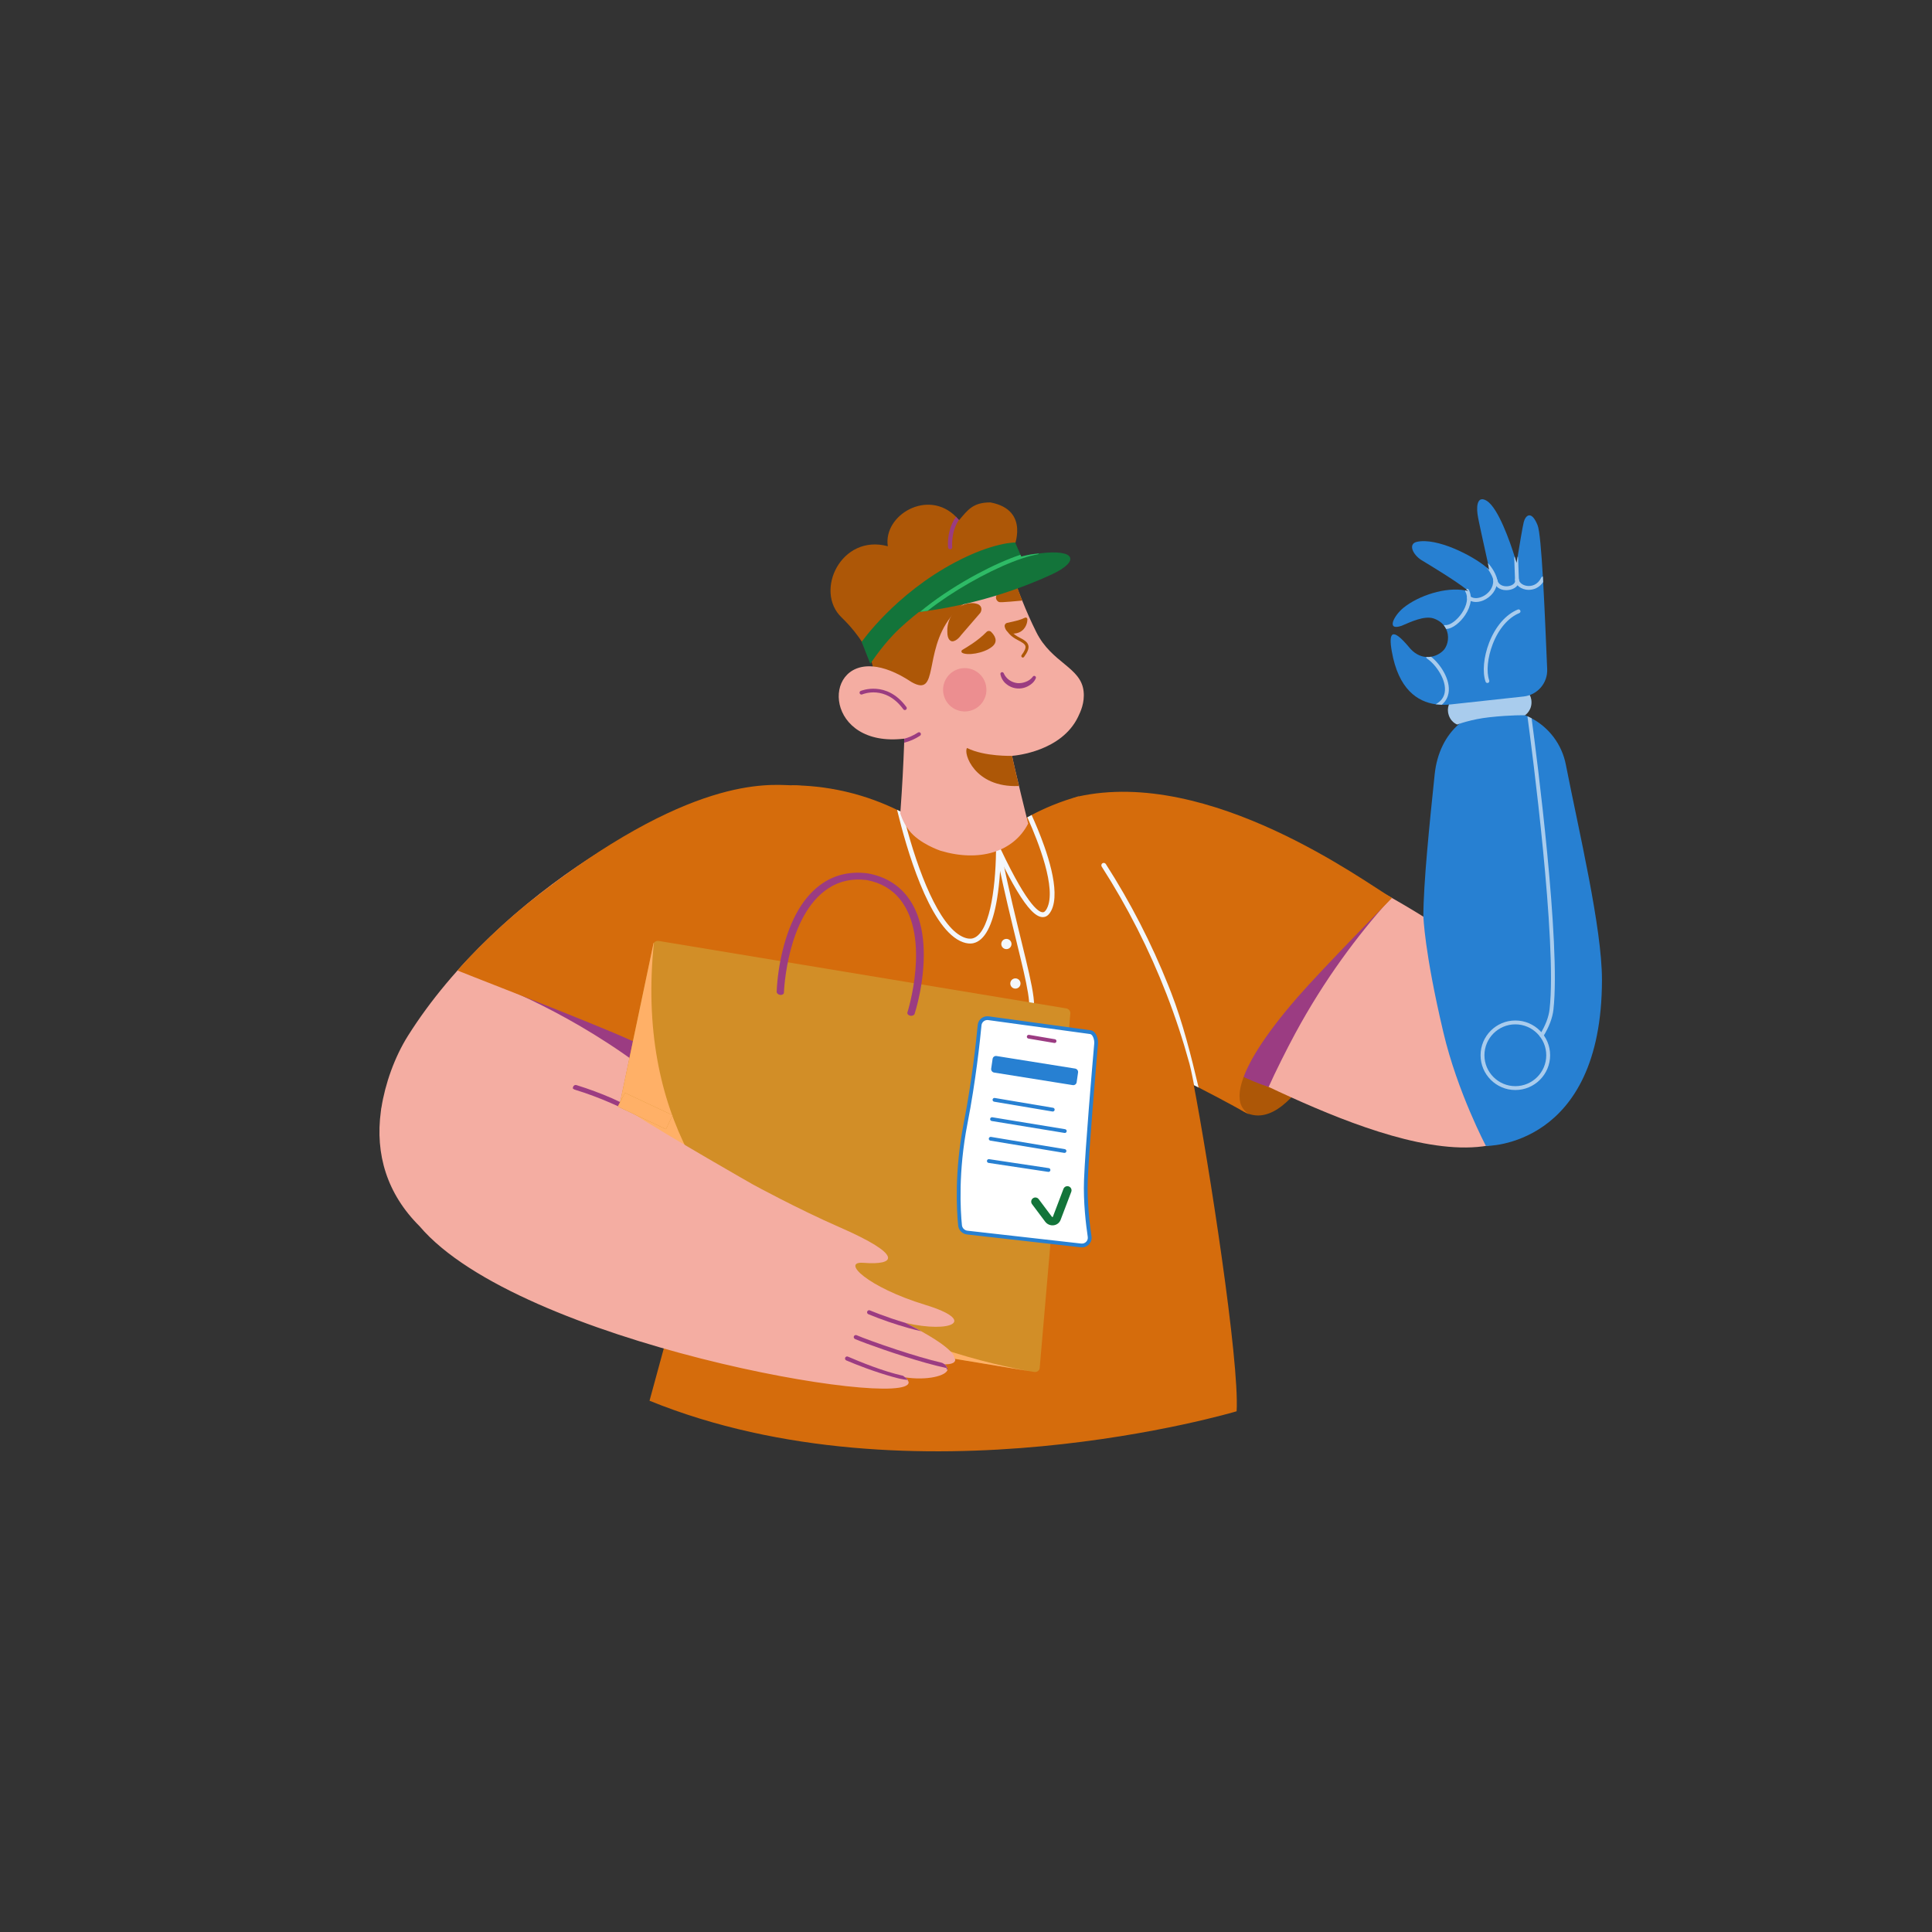<svg width="642" height="642" viewBox="0 0 642 642" fill="none" xmlns="http://www.w3.org/2000/svg">
<rect x="0" y="0" width="642" height="642" fill="#333333" stroke="none"/>
<g clip-path="url(#clip0_224_3055)">
<path d="M160.361 321.14C210.92 367.974 229.66 375.444 236.093 370.635C242.171 366.092 238.167 349.914 232.41 340.247C220.54 320.317 191.2 311.248 160.361 321.14Z" fill="#AD5707"/>
<path d="M460.067 300.191C454.969 303.58 399.097 341.269 407.124 362.347C408.652 366.361 412.672 370.229 417.252 370.635C432.757 372.011 448.978 333.221 460.067 300.191Z" fill="#AD5707"/>
<path d="M509.388 373.272C514.714 368.743 516.473 366.337 517.155 361.426C520.737 335.651 491.144 312.16 440.502 286.607C428.302 305.793 410.117 331.422 397.917 350.605C412.152 354.422 484.063 399.208 509.388 373.272Z" fill="#F4ADA2"/>
<path d="M461.678 299.04C451.19 310.744 440.114 325.438 430.373 343.47C427.531 348.732 423.801 356.184 421.565 361.19C414.889 359.041 409.462 356.034 402.75 352.449C422.393 334.646 442.036 316.843 461.678 299.04Z" fill="#9B3C82"/>
<path d="M431.064 331.498C407.583 358.537 411.823 366.389 412.88 368.102C413.586 369.25 414.514 369.976 415.181 370.404C414.252 369.888 405.926 365.258 398.548 361.504C397.91 361.179 397.28 360.862 396.663 360.553C396.529 360.486 396.398 360.419 396.267 360.355C395.73 360.09 395.206 359.832 394.695 359.584C391.244 357.913 388.132 356.527 388.132 356.527C385.98 355.569 383.869 354.671 381.804 353.829C381.804 353.829 361.182 337.749 350.142 297.087C350.142 297.084 350.142 297.084 350.142 297.082C349.021 292.961 348.001 288.587 347.11 283.951C346.991 283.327 346.862 282.613 346.758 281.833C346.397 279.119 346.358 275.599 348.197 272.334C350.298 268.607 354.107 265.966 358.09 264.716C402.082 254.882 453.628 293.17 462.553 298.394C462.553 298.394 439.528 321.753 431.064 331.498Z" fill="#D56C0C"/>
<path d="M215.836 465.461C217.489 459.384 242.754 366.893 242.82 366.187C242.823 366.17 242.91 365.816 242.912 365.8C243.635 358.143 244.128 353.055 244.857 347.033V347.031C244.913 346.573 244.97 346.11 245.028 345.638C246.644 332.603 249.222 316.175 253.584 296.942V296.939C256.1 285.85 259.207 273.833 263.065 260.99C263.07 260.978 263.072 260.964 263.077 260.953C267.989 260.98 274.195 261.459 281.174 263.096C287.93 264.68 293.609 266.929 298.096 269.107C298.57 269.337 299.03 269.567 299.477 269.795C299.647 269.88 299.815 269.968 299.981 270.053C300.349 270.244 300.708 270.433 301.058 270.622C305.503 268.566 317.195 263.927 330.628 267.638C334.654 268.752 337.999 270.382 340.651 272.003C340.89 271.867 341.132 271.731 341.378 271.596C341.417 271.573 341.456 271.552 341.495 271.531C341.919 271.294 342.354 271.059 342.798 270.824C344.849 269.742 347.128 268.656 349.628 267.629C352.761 266.345 355.707 265.375 358.375 264.637C358.382 264.646 358.389 264.657 358.393 264.667C367.893 279.382 394.213 348.654 395.253 353.457C395.253 353.461 395.256 353.468 395.258 353.473C395.719 355.602 396.147 357.709 396.547 359.794C401.697 386.683 411.919 452.344 410.926 468.967C410.926 468.967 303.475 501.115 215.836 465.461Z" fill="#D56C0C"/>
<path d="M340.066 339.138C339.596 339.138 339.093 339.061 338.56 338.907C338.133 338.784 337.886 338.337 338.009 337.91C338.133 337.482 338.58 337.236 339.007 337.359C339.81 337.591 340.467 337.581 340.959 337.331C343.447 336.065 341.223 326.966 337.857 313.194C336.035 305.742 333.768 296.467 331.459 285.405C331.368 284.969 331.647 284.543 332.083 284.452C332.518 284.36 332.945 284.64 333.036 285.076C335.34 296.111 337.603 305.371 339.422 312.812C343.469 329.367 345.315 336.923 341.69 338.767C341.205 339.014 340.662 339.138 340.066 339.138Z" fill="#F4F7FB"/>
<path d="M334.425 315.393C335.363 315.393 336.124 314.632 336.124 313.693C336.124 312.754 335.363 311.992 334.425 311.992C333.486 311.992 332.725 312.754 332.725 313.693C332.725 314.632 333.486 315.393 334.425 315.393Z" fill="#F4F7FB"/>
<path d="M337.417 328.516C338.356 328.516 339.117 327.755 339.117 326.816C339.117 325.877 338.356 325.115 337.417 325.115C336.479 325.115 335.718 325.877 335.718 326.816C335.718 327.755 336.479 328.516 337.417 328.516Z" fill="#F4F7FB"/>
<path d="M398.296 361.376C397.658 361.051 396.789 360.616 396.789 360.616C396.789 360.616 395.85 355.638 395.258 353.472C395.256 353.467 395.253 353.46 395.253 353.455C393.117 345.651 390.58 337.955 387.662 330.423C381.928 315.62 374.672 301.34 366.098 287.979C365.858 287.603 365.966 287.104 366.339 286.864C366.714 286.625 367.214 286.733 367.453 287.106C375.646 299.871 382.641 313.467 388.267 327.559C388.269 327.566 388.274 327.573 388.276 327.582C388.575 328.332 388.872 329.085 389.165 329.84C393.085 339.958 395.785 350.802 398.296 361.376Z" fill="#F4F7FB"/>
<path d="M349.306 302.648C348.726 303.767 348.012 304.446 347.188 304.667C345.068 305.233 342.534 303.122 339.209 298.023C337.573 295.516 335.731 292.242 333.705 288.246V288.243C333.314 287.472 332.918 286.673 332.513 285.847C332.469 287.083 332.407 288.303 332.329 289.5V289.503C332.112 292.834 331.767 295.971 331.316 298.697C329.836 307.613 327.189 312.565 323.448 313.421C323.188 313.481 322.826 313.534 322.373 313.534C321.535 313.534 320.389 313.35 319 312.669C308.559 307.544 301.179 281.88 298.095 269.106C298.569 269.336 299.029 269.566 299.476 269.794C299.465 269.762 299.455 269.731 299.446 269.699C299.48 269.227 299.517 268.753 299.549 268.279C299.687 268.868 299.832 269.46 299.98 270.052C300.191 270.915 300.41 271.778 300.633 272.644C305.159 290.055 312.021 307.447 319.711 311.221C321.468 312.084 322.66 311.948 323.091 311.849C328.652 310.578 330.807 296.05 330.977 282.766C330.98 282.667 330.982 282.569 330.982 282.469C330.984 282.094 331.247 281.77 331.615 281.691C331.983 281.611 332.354 281.792 332.515 282.133C332.538 282.184 332.563 282.234 332.586 282.283C341.925 302 345.615 303.421 346.771 303.108C347.231 302.985 347.624 302.384 347.875 301.904C351.271 295.356 344.846 279.354 341.727 272.365C341.605 272.093 341.377 271.594 341.377 271.594C341.377 271.594 342.353 271.057 342.797 270.823C343.974 273.394 345.594 277.151 347.037 281.27C348.812 286.323 350.32 291.915 350.421 296.519V296.524C350.475 298.901 350.155 301.009 349.306 302.648Z" fill="#F4F7FB"/>
<path d="M336.77 182.261L337.477 193.669C337.477 193.669 337.446 193.692 337.431 193.705C337.415 193.718 337.4 193.734 337.382 193.746C335.75 195.077 333.887 197.302 331.937 200.038C329.193 203.883 326.276 208.741 323.599 213.535C322.882 214.814 322.186 216.088 321.513 217.337C320.6 219.027 319.734 220.669 318.933 222.215C316.566 226.78 314.752 230.51 313.984 232.108C313.724 232.653 313.586 232.948 313.586 232.948C313.586 232.948 297.11 223.215 290.293 222.94C290.221 222.385 290.121 221.833 289.993 221.283C288.417 214.475 282.793 208.187 279.668 205.188C270.457 196.39 279.56 177.305 295.019 181.516C293.423 171.168 308.354 162.277 317.672 171.715C317.998 172.047 318.319 172.401 318.633 172.781C318.651 172.805 318.671 172.828 318.692 172.853C319.411 172.011 320.059 171.219 320.716 170.508C321.385 169.781 322.06 169.139 322.836 168.604C324.344 167.567 326.22 166.945 329.103 166.953C342.583 169.48 336.77 182.261 336.77 182.261Z" fill="#AD5707"/>
<path d="M358.23 238.231C352.761 249.573 337.856 251.042 336.323 251.166C336.309 251.169 336.302 251.169 336.302 251.169C337.05 255.015 341.585 273.432 341.656 273.683C336.804 283.145 325.373 286.556 312.517 282.694C312.517 282.694 305.432 280.359 302.009 275.847C300.001 273.25 299.175 270.294 299.166 270.262C299.2 269.79 299.237 269.316 299.269 268.842C299.787 261.717 300.192 254.203 300.446 247.009C300.459 246.567 300.476 246.122 300.489 245.683V245.68C300.492 245.604 300.494 245.531 300.496 245.455C274.337 248.59 272.859 220.049 290.031 221.462C293.563 221.75 297.883 223.311 302.943 226.672C312.065 231.835 306.817 216.872 315.817 205.156C316.853 203.805 318.08 202.498 319.542 201.268C322.997 198.361 327.761 195.895 334.414 194.346C335.367 194.123 337.437 193.676 337.476 193.669C337.557 193.902 337.95 195.221 338.446 196.548C338.999 198.025 339.656 199.514 339.68 199.574C341.094 203.135 342.657 206.635 344.365 210.063C349.507 220.369 359.217 221.675 360.08 229.732C360.49 233.543 359.043 236.548 358.23 238.231Z" fill="#F4ADA2"/>
<path d="M314.798 209.953C314.754 209.229 314.804 208.511 314.931 207.802C315.196 206.308 315.821 204.895 316.725 203.7C317.207 203.055 319.245 200.515 322.825 200.415C323.593 200.393 324.378 200.531 325.088 200.824C326.84 201.791 325.865 203.531 325.745 203.665L319.366 211.051C319.218 211.268 317.904 213.113 316.413 213.113C315.954 213.066 314.782 212.655 314.798 209.953Z" fill="#AD5707"/>
<path d="M319.755 215.977C321.241 215.082 324.862 213.032 327.83 209.987C328.242 209.57 328.921 209.559 329.355 209.965L329.361 209.981C330.453 211.067 331.926 213.112 329.63 214.93C326.827 217.162 321.322 217.916 319.723 216.912C319.463 216.742 319.399 216.395 319.574 216.15C319.623 216.078 319.678 216.022 319.755 215.977Z" fill="#AD5707"/>
<path d="M340.601 205.254C339.037 206.029 337.801 206.303 334.705 206.973C334.121 207.099 333.738 207.655 333.864 208.24C334.173 209.74 335.387 210.969 337.787 210.426C340.48 209.82 341.429 207.354 341.4 205.757C341.387 205.447 341.137 205.2 340.844 205.208C340.75 205.204 340.684 205.226 340.601 205.254Z" fill="#AD5707"/>
<path d="M300.485 245.477C301.864 245.102 303.444 244.471 305.041 243.419C305.327 243.228 305.726 243.313 305.916 243.6C306.106 243.886 306.02 244.285 305.734 244.475C304.102 245.559 302.308 246.343 300.425 246.808L300.485 245.477Z" fill="#9A3C81"/>
<path d="M331.937 200.037C332.542 200.332 338.992 199.586 339.682 199.574C338.914 197.64 337.462 193.682 337.477 193.669C336.799 193.684 336.121 193.783 335.466 193.954C334.851 194.132 331.738 195.282 331.008 198.154C330.813 198.932 331.226 199.722 331.937 200.037Z" fill="#AD5707"/>
<path d="M338.606 261.168C338.404 260.337 336.78 253.568 336.301 251.169C336.301 251.169 336.308 251.168 336.322 251.167C336.32 251.164 336.318 251.164 336.318 251.164C336.318 251.164 327.174 251.482 321.355 248.557C320.012 250.141 323.719 261.782 338.444 261.193L338.606 261.168Z" fill="#AD5707"/>
<path opacity="0.52" d="M326.677 233.049C328.795 229.682 327.786 225.237 324.421 223.119C321.057 221.001 316.612 222.013 314.493 225.379C312.375 228.746 313.384 233.192 316.749 235.309C320.113 237.427 324.558 236.415 326.677 233.049Z" fill="#E47280"/>
<path d="M343.227 224.835C342.625 225.613 341.833 226.216 340.896 226.555C339.987 226.921 339.004 227.072 338.036 226.996C337.074 226.882 336.159 226.53 335.359 225.972C334.554 225.398 333.918 224.618 333.535 223.715L333.529 223.698C333.411 223.406 333.073 223.282 332.781 223.4C332.539 223.501 332.402 223.751 332.437 224.016C332.668 225.285 333.339 226.441 334.341 227.262C334.835 227.684 335.374 228.017 335.978 228.272C337.775 229.043 339.83 228.95 341.553 228.048C342.121 227.761 342.643 227.398 343.104 226.964C343.582 226.524 343.948 225.974 344.203 225.37C344.323 225.07 344.177 224.751 343.877 224.632C343.639 224.528 343.358 224.624 343.205 224.825L343.227 224.835Z" fill="#9A3C81"/>
<path d="M300.757 235.948C301.11 235.901 301.357 235.595 301.31 235.242C301.293 235.137 301.253 235.022 301.186 234.934C294.615 225.971 286.091 229.566 286.009 229.594C285.689 229.74 285.537 230.106 285.683 230.425C285.829 230.745 286.189 230.88 286.514 230.751C286.823 230.627 294.212 227.548 300.169 235.687C300.309 235.879 300.525 235.972 300.757 235.948Z" fill="#9A3C81"/>
<path d="M339.919 218.505C340.063 218.493 340.184 218.415 340.277 218.309C341.503 216.653 341.953 215.484 341.725 214.491C341.445 213.239 340.124 212.563 338.615 211.768C335.22 209.992 335.111 208.053 335.106 208.036C335.104 207.76 334.865 207.546 334.588 207.548C334.312 207.55 334.093 207.773 334.095 208.049C334.095 208.16 334.152 210.596 338.147 212.666C339.65 213.445 340.572 213.98 340.748 214.713C340.897 215.364 340.49 216.335 339.477 217.696C339.313 217.918 339.365 218.233 339.587 218.397C339.659 218.502 339.798 218.528 339.919 218.505Z" fill="#AD5707"/>
<path d="M318.632 172.781C315.957 176.751 316.409 181.703 316.415 181.757C316.471 182.089 316.258 182.384 315.96 182.484C315.911 182.502 315.862 182.52 315.806 182.52C315.415 182.562 315.081 182.287 315.04 181.896C315.022 181.791 314.806 179.427 315.503 176.548C315.955 174.708 316.685 173.087 317.671 171.715C317.998 172.047 318.319 172.401 318.632 172.781Z" fill="#9A3C81"/>
<path d="M306.389 442.814C306.386 442.814 306.386 442.814 306.383 442.811C304.816 441.94 303.063 441.008 301.096 440.017C301.124 440.022 301.152 440.031 301.181 440.036H301.183C316.376 443.542 325.327 439.386 307.682 434.003C288.492 428.148 279.473 419.409 287.116 420.007C297.755 420.839 300.805 417.588 279.045 408.098C276.687 407.069 274.289 405.975 271.936 404.869C270.813 404.302 269.23 403.504 267.29 402.524C263.017 400.367 257.015 397.333 250.4 393.978C250.385 393.969 223.521 378.693 209.245 369.585C222.755 361.521 267.86 336.232 272.529 333.497L257.693 261.206C227.042 261.206 165.455 296.76 135.604 344.128C131.087 351.293 127.977 360.169 126.729 368.152C126.718 368.16 126.706 368.169 126.696 368.178C126.65 368.515 126.612 368.851 126.574 369.188C126.568 369.234 126.56 369.282 126.553 369.328C124.637 383.559 128.592 396.716 139.433 407.487L139.433 407.488C172.502 446.416 301.853 468.546 301.933 459.382C301.938 458.794 301.338 458.39 300.284 457.622C300.284 457.621 300.284 457.622 300.284 457.621C308.181 458.919 314.637 457.096 314.867 455.082C314.937 454.493 314.471 453.886 313.347 453.339C313.347 453.338 313.347 453.339 313.347 453.338C319.13 453.66 320.324 450.571 306.389 442.814Z" fill="#F4ADA2"/>
<path d="M306.383 442.811C304.917 442.48 303.465 442.109 302.066 441.719C297.531 440.446 293.076 438.91 288.722 437.118C288.379 436.967 288.219 436.568 288.365 436.22C288.511 435.871 288.913 435.705 289.264 435.852C289.331 435.883 294.554 438.101 301.181 440.036C301.153 440.031 301.124 440.022 301.096 440.017C303.063 441.008 304.815 441.94 306.383 442.811Z" fill="#9B3C82"/>
<path d="M314.867 455.082C312.768 454.644 310.409 454.046 307.951 453.363C303.203 452.04 298.085 450.389 293.753 448.897C289.449 447.413 285.924 446.089 284.314 445.403C283.981 445.261 283.784 444.891 283.897 444.548C284.027 444.156 284.457 443.969 284.825 444.126C286.878 445.005 292.191 446.971 298.239 448.959C303.245 450.602 308.757 452.265 313.347 453.338C314.471 453.885 314.937 454.492 314.867 455.082Z" fill="#9B3C82"/>
<path d="M301.853 459.027C300.15 458.707 298.479 458.343 296.81 457.871C290.756 456.187 284.909 454.031 281.38 452.524C281.031 452.375 280.87 451.971 281.018 451.622C281.167 451.273 281.57 451.11 281.919 451.259C286.023 453.008 293.364 456.079 300.318 457.646C301.349 458.402 301.609 458.611 301.853 459.027Z" fill="#9B3C82"/>
<path d="M209.245 369.585C208.332 369.155 204.835 367.617 202.921 366.773C199.028 365.068 194.993 363.568 190.932 362.314C190.507 362.182 190.269 361.731 190.399 361.306C190.531 360.881 190.982 360.641 191.406 360.773C195.527 362.045 199.619 363.567 203.569 365.297C204.829 365.849 209.45 368.125 210.695 368.725L209.245 369.585Z" fill="#9B3C82"/>
<path d="M159.21 324.593C158.983 325.216 181.101 332.142 206.859 349.916C213.11 354.23 218.506 358.801 222.338 361.981C228.323 358.758 234.202 354.997 240.187 351.774C176.954 329.603 159.411 324.041 159.21 324.593Z" fill="#9B3C82"/>
<path d="M270.341 342.643C262.895 350.023 255.633 355.783 251.517 359.354C248.317 362.13 245.661 364.195 243.313 365.878C243.083 366.044 237.675 369.644 235.404 371.095C236.924 369.995 237.756 369.055 237.936 366.491C238.21 362.57 235.475 359.384 230.503 356.17C225.66 353.039 218.694 349.883 210.313 346.002C196.828 339.759 148.542 321.316 152.061 322.455C156.23 317.515 166.258 307.419 175.967 299.716C229.087 257.58 255.341 260.733 262.957 260.952C273.135 260.939 282.169 266.436 285.023 268.955C293.296 276.259 294.712 286.888 295.172 290.765C297.587 311.067 283.665 329.447 270.341 342.643Z" fill="#D56C0C"/>
<path d="M293.827 328.545C290.737 333.188 286.934 337.618 282.44 341.927C280.078 344.191 277.536 346.403 274.801 348.571C266.001 355.553 255.336 362.055 242.276 368.288C242.468 367.582 242.611 366.865 242.821 366.187C242.999 366.264 252.105 362.067 262.593 355.163C273.392 348.055 285.669 338.094 292.083 328.169C292.539 327.463 293.259 327.028 293.743 327.224C294.126 327.379 294.336 327.78 293.827 328.545Z" fill="#F4F7FB"/>
<path d="M532.328 325.652C532.271 381.398 493.772 380.797 493.772 380.797C493.772 380.797 484.33 362.981 479.62 343.015C473.252 316.036 473.031 304.676 472.98 304.597C472.98 293.597 475.072 273.315 476.742 257.295C478.217 243.145 488.477 233.989 501.712 236.294L502.283 236.394C504.133 236.717 505.903 237.265 507.563 238.007C508.033 238.218 508.498 238.446 508.951 238.688C514.755 241.786 519.013 247.371 520.323 254.063C524.65 276.181 532.346 308.306 532.328 325.652Z" fill="#2780D2"/>
<path d="M516.202 335.504C515.888 338.283 514.75 341.281 512.82 344.42C512.7 344.616 512.489 344.726 512.273 344.726C512.157 344.726 512.042 344.695 511.936 344.631C511.633 344.443 511.541 344.048 511.726 343.747C513.555 340.77 514.632 337.949 514.925 335.36C517.448 313.048 509.002 248.678 507.563 238.007C508.033 238.217 508.498 238.446 508.951 238.688C510.675 251.579 518.681 313.58 516.202 335.504Z" fill="#A9CCED"/>
<path d="M503.547 362.212C497.175 362.212 491.99 357.029 491.99 350.658C491.99 344.287 497.175 339.104 503.547 339.104C509.919 339.104 515.103 344.287 515.103 350.658C515.103 357.029 509.919 362.212 503.547 362.212ZM503.547 340.388C497.883 340.388 493.275 344.995 493.275 350.658C493.275 356.32 497.883 360.927 503.547 360.927C509.21 360.927 513.818 356.32 513.818 350.658C513.818 344.995 509.21 340.388 503.547 340.388Z" fill="#A9CCED"/>
<path d="M508.842 232.441C509.39 235.959 506.772 237.675 506.772 237.675C506.772 237.675 502.174 237.557 495.016 238.328C488.783 239 484.232 240.763 484.232 240.763C484.232 240.763 481.715 239.94 481.189 236.678C480.483 232.291 486.161 227.777 493.797 226.607C501.433 225.437 508.159 228.051 508.842 232.441Z" fill="#A9CCED"/>
<path d="M506.312 231.441L482.045 234.079C481.095 234.182 480.098 234.233 479.08 234.2L477.063 234.03C471.007 233.175 464.701 229.015 462.496 216.487C461.297 209.764 462.81 208.667 468.047 214.845C469.884 217.211 471.978 218.187 473.933 218.316C474.483 218.352 475.023 218.321 475.542 218.236H475.544C477.418 217.928 479.029 216.905 479.972 215.737C481.2 214.08 481.662 211.331 480.542 209.006C480.349 208.598 480.103 208.202 479.805 207.829C479.024 206.845 477.872 206.013 476.277 205.474C473.234 204.577 468.995 206.553 465.714 207.96C460.474 209.741 463.249 204.487 466.371 201.964C471.426 197.882 480.375 194.974 486.881 196.179C487.238 196.243 487.59 196.32 487.932 196.413C487.721 196.218 487.464 195.999 487.169 195.766C483.813 193.073 475.475 188 472.358 186.129C469.506 184.339 467.792 180.73 470.832 180.049C477.436 178.577 489.26 184.544 494.024 188.583C494.027 188.583 494.027 188.583 494.027 188.585C494.34 188.85 494.618 189.104 494.867 189.348C494.806 188.93 494.651 188.151 494.438 187.137V187.134C493.467 182.536 491.275 173.128 490.977 170.829C490.53 167.389 491.283 164.725 494.03 166.415C497.889 168.784 501.807 180.162 503.316 184.955C503.729 186.273 503.963 187.093 503.963 187.093C503.963 187.093 504.102 186.235 504.313 184.95V184.948C504.875 181.498 505.962 174.96 506.332 173.516C506.928 171.194 508.897 169.472 510.937 174.526C511.608 176.183 512.188 183.101 512.687 191.583C512.723 192.182 512.756 192.786 512.792 193.4C513.337 203.131 513.779 214.509 514.126 222.336C514.331 226.955 510.911 230.94 506.312 231.441Z" fill="#2780D2"/>
<path d="M488.711 199.714C488.536 201.217 487.914 202.828 486.863 204.402C485.363 206.648 482.808 208.949 480.542 209.006C480.349 208.598 480.103 208.202 479.805 207.829C479.928 207.739 480.082 207.696 480.244 207.714C481.765 207.881 484.15 206.149 485.794 203.691C487.526 201.096 487.958 198.453 486.948 196.618C486.871 196.48 486.85 196.323 486.881 196.179C487.238 196.243 487.59 196.32 487.932 196.413C487.721 196.218 487.464 195.999 487.169 195.766C487.179 195.758 487.189 195.75 487.2 195.745C487.511 195.575 487.901 195.689 488.073 195.999C488.454 196.693 488.675 197.469 488.744 198.296C488.78 198.753 488.77 199.229 488.711 199.714Z" fill="#A9CCED"/>
<path d="M481.336 230.362C481.118 231.566 480.524 232.987 479.08 234.2L477.063 234.03C478.761 233.108 479.771 231.803 480.072 230.136C480.807 226.056 477.158 220.818 474.219 218.86C474.031 218.735 473.928 218.526 473.933 218.316C474.483 218.352 475.023 218.321 475.542 218.236H475.544C478.594 220.62 482.14 225.894 481.336 230.362Z" fill="#A9CCED"/>
<path d="M490.466 200.041C489.448 200.041 488.504 199.747 487.737 199.158C487.455 198.942 487.402 198.539 487.618 198.257C487.834 197.976 488.238 197.923 488.519 198.139C489.898 199.198 491.819 198.737 493.157 197.954C495.728 196.447 496.376 194.099 496.151 192.547C496.1 192.196 496.343 191.87 496.694 191.819C497.045 191.768 497.371 192.011 497.422 192.362C497.795 194.927 496.376 197.556 493.806 199.062C492.694 199.714 491.539 200.041 490.466 200.041Z" fill="#A9CCED"/>
<path d="M504.719 192.534V192.565C504.721 192.608 504.719 192.649 504.711 192.691C504.662 192.986 504.413 193.22 504.102 193.23H504.076C503.824 193.23 503.606 193.086 503.503 192.873C503.465 192.793 503.442 192.703 503.436 192.611L503.434 192.565L503.174 185.382C503.169 185.22 503.223 185.071 503.316 184.955C503.729 186.273 503.963 187.093 503.963 187.093C503.963 187.093 504.102 186.235 504.313 184.95C504.397 185.056 504.451 185.189 504.457 185.333L504.716 192.521C504.719 192.526 504.719 192.529 504.719 192.534Z" fill="#A9CCED"/>
<path d="M512.792 193.4C511.51 195.324 509.613 196.007 507.992 196.007C507.645 196.007 507.309 195.976 506.995 195.917C505.859 195.709 504.904 195.193 504.269 194.491C503.876 194.057 503.606 193.554 503.49 193.009C503.465 192.888 503.447 192.765 503.436 192.639C503.434 192.621 503.434 192.606 503.434 192.588V192.565C503.447 192.244 503.699 191.974 504.025 191.948C504.372 191.917 504.675 192.169 504.716 192.511C504.716 192.518 504.719 192.526 504.719 192.534C504.798 193.525 505.831 194.399 507.226 194.653C508.84 194.951 510.978 194.394 512.144 191.946C512.25 191.727 512.46 191.596 512.687 191.583C512.723 192.182 512.756 192.786 512.792 193.4Z" fill="#A9CCED"/>
<path d="M497.478 193.333C497.39 193.454 497.257 193.543 497.1 193.577C497.054 193.587 497.008 193.592 496.961 193.592C496.668 193.592 496.406 193.394 496.337 193.099V193.096C496.337 193.094 496.337 193.091 496.334 193.089C496.283 192.852 496.219 192.619 496.147 192.393C495.615 190.707 494.59 189.284 494.027 188.585C494.34 188.85 494.618 189.104 494.867 189.348C494.805 188.93 494.651 188.151 494.438 187.137C494.482 187.162 494.523 187.198 494.561 187.237C494.659 187.339 496.918 189.752 497.588 192.806C497.588 192.811 497.591 192.814 497.591 192.819C497.629 193.004 497.583 193.189 497.478 193.333Z" fill="#A9CCED"/>
<path d="M500.507 196.113C498.116 196.113 496.699 194.655 496.337 193.096C496.257 192.75 496.472 192.405 496.818 192.325C497.163 192.245 497.508 192.46 497.588 192.806C497.958 194.401 499.593 194.956 501.048 194.799C502.216 194.673 503.48 194.046 503.493 192.969C503.498 192.614 503.785 192.328 504.144 192.335C504.499 192.339 504.783 192.631 504.778 192.985C504.758 194.578 503.281 195.849 501.186 196.076C500.952 196.101 500.726 196.113 500.507 196.113Z" fill="#A9CCED"/>
<path d="M494.263 226.959C493.999 226.959 493.751 226.795 493.658 226.531C492.542 223.393 493.002 218.307 494.83 213.575C496.908 208.196 500.384 204.176 504.366 202.547C504.694 202.413 505.069 202.57 505.204 202.898C505.338 203.227 505.181 203.602 504.852 203.736C501.196 205.232 497.98 208.987 496.029 214.038C494.305 218.5 493.849 223.236 494.868 226.102C494.987 226.436 494.812 226.803 494.478 226.922C494.407 226.947 494.334 226.959 494.263 226.959Z" fill="#A9CCED"/>
</g>
<g clip-path="url(#clip1_224_3055)">
<path d="M194.207 431.161L343.641 455.894C344.568 456.048 345.411 455.451 345.486 454.589L355.667 336.755C355.736 335.957 355.119 335.223 354.262 335.081L218.907 312.678C218.05 312.537 217.251 313.037 217.086 313.818L192.827 429.322C192.649 430.167 193.28 431.008 194.207 431.161Z" fill="#D28E27"/>
<path d="M192.827 429.322C192.649 430.167 193.28 431.008 194.207 431.161L341.898 455.606C320.448 451.783 205.606 427.187 217.28 313.375C217.286 313.317 217.197 313.3 217.185 313.356L192.827 429.322Z" fill="#FFB067"/>
<path d="M302.526 337.53C303.161 337.632 303.772 337.357 303.923 336.902C305.256 332.534 306.176 327.976 306.659 323.256C307.742 312.419 306.042 303.75 301.461 297.855C298.349 293.846 293.966 291.266 288.472 290.237L288.427 290.23L288.384 290.223C282.84 289.484 277.826 290.559 273.532 293.382C267.218 297.534 262.693 305.206 260.077 315.797C258.948 320.413 258.286 325.013 258.079 329.561C258.068 330.061 258.6 330.527 259.267 330.602C259.935 330.678 260.488 330.334 260.502 329.834C260.509 329.596 261.408 304.207 275.301 295.157C278.991 292.756 283.267 291.832 287.977 292.436C288.023 292.442 288.07 292.45 288.116 292.459C292.776 293.353 296.511 295.56 299.193 298.983C309.295 311.875 301.612 336.178 301.539 336.406C301.385 336.884 301.792 337.381 302.449 337.517C302.475 337.522 302.5 337.527 302.526 337.53Z" fill="#9B3C82"/>
</g>
<g clip-path="url(#clip2_224_3055)">
<path d="M306.146 442.379C306.144 442.379 306.144 442.379 306.141 442.376C304.578 441.508 302.831 440.578 300.87 439.59C300.898 439.595 300.926 439.604 300.954 439.609H300.957C316.102 443.105 325.025 438.96 307.436 433.592C288.306 427.754 279.316 419.039 286.935 419.636C297.54 420.465 300.58 417.223 278.889 407.759C265.259 401.812 250.334 393.679 250.334 393.679C250.334 393.679 223.543 378.439 209.308 369.353C204.253 366.127 198.302 363.861 192.977 362.478C160.382 354.01 134.634 361.77 127.018 367.95C125.108 382.142 129.853 395.536 139.715 407.15C172.68 445.971 301.624 468.04 301.705 458.901C301.71 458.314 301.111 457.911 300.061 457.146C300.061 457.145 300.061 457.146 300.061 457.145C307.933 458.439 314.368 456.621 314.598 454.613C314.668 454.025 314.203 453.42 313.083 452.874C313.083 452.874 313.083 452.874 313.083 452.874C318.848 453.195 320.038 450.115 306.146 442.379Z" fill="#F4ADA2"/>
<path d="M306.141 442.376C304.679 442.046 303.231 441.676 301.836 441.287C297.317 440.018 292.875 438.486 288.534 436.699C288.193 436.548 288.033 436.15 288.179 435.803C288.324 435.456 288.725 435.29 289.075 435.436C289.142 435.467 294.348 437.68 300.954 439.609C300.926 439.604 300.898 439.595 300.87 439.59C302.831 440.578 304.578 441.508 306.141 442.376Z" fill="#9B3C82"/>
<path d="M314.598 454.613C312.506 454.176 310.154 453.58 307.704 452.899C302.971 451.58 297.869 449.933 293.55 448.446C289.26 446.965 285.746 445.645 284.141 444.961C283.81 444.819 283.613 444.45 283.726 444.108C283.855 443.717 284.284 443.53 284.651 443.687C286.698 444.564 291.993 446.524 298.023 448.507C303.013 450.146 308.507 451.804 313.083 452.874C314.203 453.42 314.668 454.025 314.598 454.613Z" fill="#9B3C82"/>
<path d="M301.625 458.548C299.953 458.423 298.302 457.998 296.639 457.528C290.604 455.848 284.734 453.565 281.216 452.062C280.868 451.913 280.707 451.511 280.856 451.163C281.004 450.815 281.405 450.652 281.754 450.801C285.844 452.545 293.162 455.607 300.094 457.17C301.122 457.924 301.381 458.133 301.625 458.548Z" fill="#9B3C82"/>
<path d="M209.308 369.353C208.398 368.925 204.912 367.39 203.004 366.549C199.123 364.849 195.1 363.353 191.052 362.102C190.629 361.971 190.392 361.521 190.521 361.097C190.653 360.674 191.102 360.434 191.526 360.566C195.633 361.834 199.712 363.352 203.65 365.077C204.907 365.628 209.513 367.897 210.754 368.495L209.308 369.353Z" fill="#9B3C82"/>
</g>
<g clip-path="url(#clip3_224_3055)">
<path d="M341.94 190.932L311.509 200.514L307.696 201.714L307.694 201.717L307.372 201.817C307.372 201.817 306.567 202.409 305.334 203.379C303.115 205.126 299.508 208.099 296.726 211.048C292.449 215.581 289.2 220.591 289.2 220.591L286.332 213.297C286.332 213.297 297.31 197.486 317.378 186.857C330.111 180.115 337.341 180.274 337.341 180.274L339.098 184.344L339.357 184.946L339.626 185.57L341.94 190.932Z" fill="#13743A"/>
<path d="M349.509 190.876C331.343 199.272 314.919 202.039 308.224 202.983C307.092 203.144 306.24 203.252 305.704 203.326C305.556 203.345 305.432 203.363 305.334 203.379C305.305 203.384 305.279 203.387 305.255 203.392C310.691 198.728 317.785 194.212 324.77 190.707C329.928 188.12 335.027 186.083 339.357 184.946C341.312 184.431 343.112 184.101 344.688 183.987C344.878 183.96 345.065 183.937 345.25 183.913C357.811 182.309 358.742 186.608 349.509 190.876Z" fill="#13743A"/>
<path d="M345.25 183.913C345.152 184.069 344.991 184.185 344.796 184.219C343.273 184.476 341.529 184.936 339.626 185.57C331.404 188.302 320.252 194.23 311.509 200.514C310.369 201.331 309.269 202.158 308.224 202.983C307.092 203.144 306.24 203.252 305.704 203.326C306.345 202.79 307.007 202.253 307.694 201.717L307.696 201.714C312.705 197.787 318.769 193.921 324.77 190.707C329.812 188.006 334.813 185.765 339.098 184.344L339.357 184.946C341.312 184.431 343.112 184.101 344.688 183.987C344.878 183.96 345.065 183.937 345.25 183.913Z" fill="#2EBB66"/>
</g>
<g clip-path="url(#clip4_224_3055)">
<path d="M328.557 338.362C327.05 338.11 325.661 339.159 325.519 340.661C324.994 346.213 323.58 359.376 320.869 373.274C317.742 389.301 318.523 402.244 319.021 407.184C319.147 408.436 320.144 409.441 321.406 409.583L359.203 413.855C360.919 414.049 362.337 412.598 362.082 410.905C361.456 406.743 360.564 399.287 360.85 392.001C361.26 381.521 363.526 355.014 364.238 346.823C364.358 345.444 363.736 343.22 362.353 342.989L328.557 338.362Z" fill="white"/>
<path d="M321.161 410.184C319.695 409.939 318.544 408.73 318.395 407.247C317.904 402.375 317.101 389.3 320.252 373.154C322.989 359.122 324.409 345.715 324.893 340.602C324.978 339.708 325.416 338.914 326.127 338.367C326.837 337.821 327.757 337.593 328.651 337.74L362.439 342.366L362.439 342.366C363.297 342.509 364.001 343.172 364.44 344.235C364.779 345.053 364.937 346.041 364.865 346.878C364.174 354.817 361.889 381.537 361.478 392.026C361.19 399.37 362.123 406.948 362.704 410.811C362.854 411.807 362.541 412.791 361.846 413.512C361.142 414.243 360.153 414.596 359.133 414.48L321.335 410.209C321.277 410.202 321.218 410.194 321.161 410.184ZM328.453 338.983C327.89 338.889 327.337 339.025 326.894 339.365C326.463 339.696 326.197 340.178 326.146 340.72C325.66 345.851 324.235 359.307 321.486 373.395C318.368 389.376 319.161 402.304 319.647 407.121C319.743 408.077 320.511 408.848 321.477 408.958L359.274 413.23C359.903 413.301 360.51 413.086 360.94 412.639C361.362 412.202 361.551 411.604 361.46 410.999C360.872 407.091 359.929 399.425 360.221 391.977C360.633 381.46 362.92 354.715 363.611 346.769C363.712 345.605 363.185 343.766 362.25 343.61L328.472 338.986C328.465 338.985 328.466 338.984 328.453 338.983Z" fill="#2780D2"/>
<path d="M329.37 355.097L329.84 351.861C329.93 351.236 330.516 350.812 331.148 350.913L357.257 355.082C357.89 355.182 358.328 355.771 358.238 356.396L357.768 359.631C357.677 360.256 357.091 360.681 356.459 360.58L330.35 356.411C329.718 356.31 329.279 355.722 329.37 355.097Z" fill="#2780D2"/>
<path d="M349.728 369.353C349.728 369.353 349.728 369.353 349.727 369.353L330.355 366.094C330.012 366.036 329.781 365.711 329.839 365.369C329.896 365.026 330.22 364.795 330.563 364.852L330.563 364.853L349.936 368.112C350.279 368.169 350.51 368.494 350.452 368.837C350.394 369.179 350.07 369.41 349.728 369.353Z" fill="#2780D2"/>
<path d="M329.54 372.507C329.199 372.45 328.967 372.127 329.023 371.784C329.08 371.441 329.403 371.209 329.746 371.265L353.936 375.232L353.938 375.232C354.28 375.29 354.511 375.613 354.455 375.955C354.399 376.298 354.076 376.53 353.733 376.474L329.542 372.507C329.542 372.507 329.541 372.507 329.54 372.507Z" fill="#2780D2"/>
<path d="M329.096 379.031C328.754 378.973 328.523 378.65 328.58 378.307C328.636 377.964 328.96 377.733 329.303 377.789L353.84 381.861L353.84 381.861C354.183 381.918 354.414 382.242 354.357 382.584C354.3 382.927 353.976 383.159 353.633 383.102L329.097 379.031C329.097 379.031 329.097 379.031 329.096 379.031Z" fill="#2780D2"/>
<path d="M328.483 386.43C328.145 386.373 327.914 386.056 327.965 385.716C328.017 385.372 328.337 385.135 328.681 385.187L348.511 388.165C348.861 388.213 349.092 388.537 349.04 388.881C348.989 389.225 348.668 389.461 348.325 389.41L328.494 386.431C328.49 386.431 328.487 386.43 328.483 386.43Z" fill="#2780D2"/>
<path d="M349.234 407.141C348.481 407.015 347.792 406.607 347.323 405.98L342.944 400.136C342.485 399.524 342.61 398.656 343.221 398.198C343.833 397.739 344.701 397.864 345.159 398.475L349.538 404.32C349.616 404.424 349.736 404.416 349.771 404.411C349.788 404.409 349.842 404.399 349.852 404.373L353.391 395.056C353.662 394.341 354.462 393.982 355.176 394.253C355.891 394.525 356.25 395.324 355.979 396.039L352.44 405.356C352.07 406.332 351.216 407.003 350.157 407.153C349.846 407.196 349.535 407.191 349.234 407.141Z" fill="#13743A"/>
<path d="M350.331 346.575C350.33 346.575 350.33 346.575 350.329 346.575L341.743 345.118C341.401 345.059 341.17 344.735 341.228 344.392C341.286 344.05 341.611 343.819 341.953 343.877L341.954 343.877L350.54 345.334C350.883 345.392 351.113 345.717 351.055 346.06C350.997 346.402 350.673 346.632 350.331 346.575Z" fill="#9B3C82"/>
</g>
<g clip-path="url(#clip5_224_3055)">
<path d="M179.514 420.499L316.518 485.088C317.368 485.489 318.342 485.145 318.65 484.336L360.614 373.759C360.898 373.011 360.506 372.136 359.72 371.765L235.623 313.261C234.837 312.89 233.932 313.153 233.561 313.86L178.688 418.352C178.287 419.117 178.664 420.098 179.514 420.499Z" fill="#D28E27"/>
<path d="M178.688 418.352C178.287 419.117 178.664 420.098 179.514 420.499L314.921 484.335C295.329 474.802 191.566 419.788 233.868 313.486C233.89 313.433 233.808 313.392 233.782 313.443L178.688 418.352Z" fill="#FFB067"/>
</g>
<defs>
<clipPath id="clip0_224_3055">
<rect width="406.258" height="316.378" fill="white" transform="translate(126.089 165.893)"/>
</clipPath>
<clipPath id="clip1_224_3055">
<rect width="165.379" height="154.594" fill="white" transform="translate(217.445 278.633) rotate(9.279)"/>
</clipPath>
<clipPath id="clip2_224_3055">
<rect width="190.546" height="102.206" fill="white" transform="translate(126.602 358.75)"/>
</clipPath>
<clipPath id="clip3_224_3055">
<rect width="69.336" height="40.318" fill="white" transform="translate(286.332 180.274)"/>
</clipPath>
<clipPath id="clip4_224_3055">
<rect width="49.049" height="73.701" fill="white" transform="translate(325.62 336.204) rotate(9.499)"/>
</clipPath>
<clipPath id="clip5_224_3055">
<rect width="18.233" height="5.136" fill="white" transform="matrix(0.905 0.425 -0.425 0.905 206.994 362.824)"/>
</clipPath>
</defs>
</svg>
